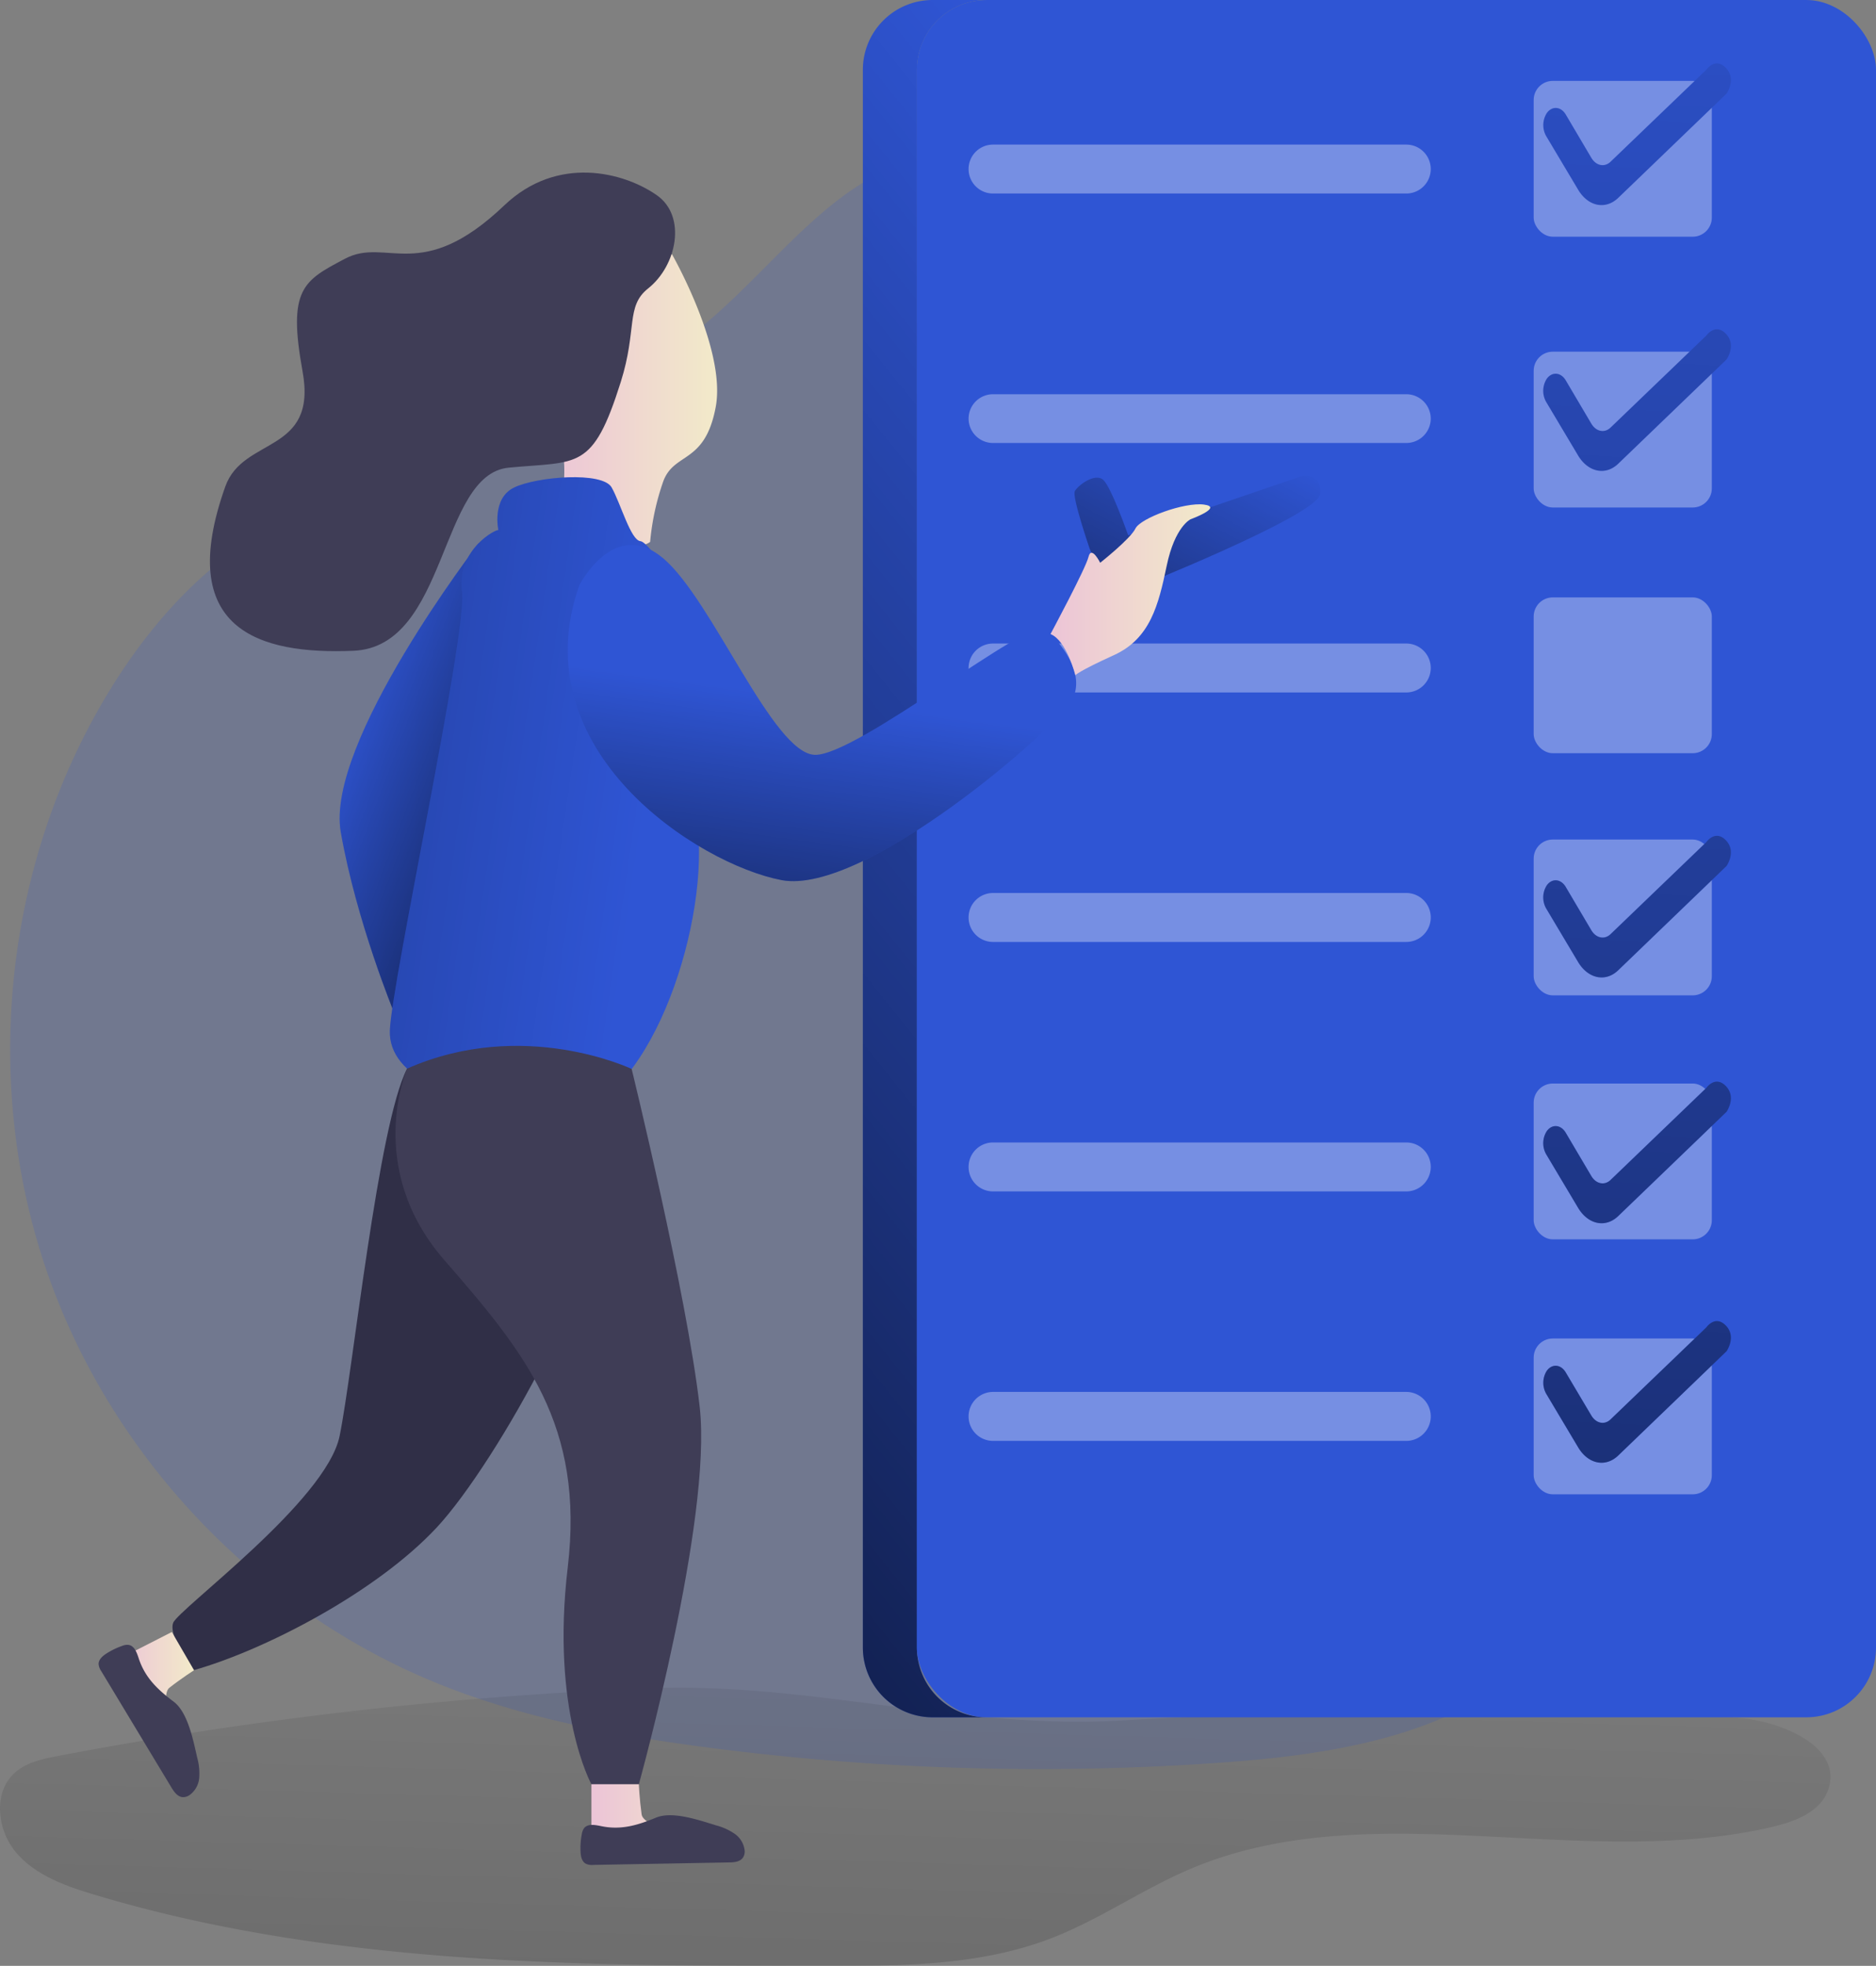 <svg id="Layer_1" data-name="Layer 1" xmlns="http://www.w3.org/2000/svg" xmlns:xlink="http://www.w3.org/1999/xlink" width="558.65" height="585.42" viewBox="0 0 558.65 585.42">
  <rect x="0" y="0" width="558.65" height="585.42" fill="#808080" stroke="none"/>
  <defs>
    <linearGradient id="linear-gradient" x1="342.44" y1="446.53" x2="326.67" y2="980.37" gradientUnits="userSpaceOnUse">
      <stop offset="0" stop-opacity="0"/>
      <stop offset="0.98"/>
    </linearGradient>
    <linearGradient id="linear-gradient-2" x1="478.78" y1="155.87" x2="34.48" y2="513.17" xlink:href="#linear-gradient"/>
    <linearGradient id="linear-gradient-3" x1="165.7" y1="224.15" x2="268.19" y2="262.82" xlink:href="#linear-gradient"/>
    <linearGradient id="linear-gradient-4" x1="434.14" y1="131.57" x2="358.68" y2="273.48" xlink:href="#linear-gradient"/>
    <linearGradient id="linear-gradient-5" x1="229.82" y1="122.61" x2="280.72" y2="122.61" gradientUnits="userSpaceOnUse">
      <stop offset="0" stop-color="#ecc4d7"/>
      <stop offset="0.42" stop-color="#efd4d1"/>
      <stop offset="1" stop-color="#f2eac9"/>
    </linearGradient>
    <linearGradient id="linear-gradient-6" x1="259.32" y1="245.1" x2="-185.83" y2="180.06" xlink:href="#linear-gradient"/>
    <linearGradient id="linear-gradient-7" x1="310.46" y1="212.26" x2="290.19" y2="361.68" xlink:href="#linear-gradient"/>
    <linearGradient id="linear-gradient-8" x1="379.98" y1="179.97" x2="427.54" y2="179.97" xlink:href="#linear-gradient-5"/>
    <linearGradient id="linear-gradient-9" x1="243.29" y1="544.63" x2="282.19" y2="544.63" xlink:href="#linear-gradient-5"/>
    <linearGradient id="linear-gradient-10" x1="102.31" y1="511.23" x2="124.93" y2="511.23" xlink:href="#linear-gradient-5"/>
    <linearGradient id="linear-gradient-11" x1="560.85" y1="-82.12" x2="494.97" y2="1162.94" xlink:href="#linear-gradient"/>
    <linearGradient id="linear-gradient-12" x1="565.03" y1="-81.9" x2="499.15" y2="1163.16" xlink:href="#linear-gradient"/>
    <linearGradient id="linear-gradient-13" x1="572.99" y1="-81.47" x2="507.11" y2="1163.58" xlink:href="#linear-gradient"/>
    <linearGradient id="linear-gradient-14" x1="576.85" y1="-81.27" x2="510.97" y2="1163.79" xlink:href="#linear-gradient"/>
    <linearGradient id="linear-gradient-15" x1="580.62" y1="-81.07" x2="514.73" y2="1163.99" xlink:href="#linear-gradient"/>
  </defs>
  <title>26. Checklist</title>
  <path d="M266.19,108.7c-43.13,26.16-97.53,32.28-136,64.91-13.58,11.53-24.54,25.93-33.37,41.39C68.12,265.3,62.23,328.08,81.1,382.85s62.17,100.59,115.78,122.53c25.64,10.49,53.13,15.66,80.6,19.27a762.82,762.82,0,0,0,152.78,4.6c32.21-2.27,66.22-7.39,91-28.09,16.52-13.8,27.28-33.27,35.6-53.12a313.52,313.52,0,0,0,20.08-170.88c-5.73-34.91-17.58-69.08-37.1-98.58-32.84-49.65-84.52-82.22-137.48-107C381.57,61.9,355,45,331.82,54.78,307.45,65.08,289.41,94.62,266.19,108.7Z" transform="translate(-67.17 -4.31)" fill="#2f55d4" opacity="0.18" style="isolation: isolate"/>
  <g>
    <path d="M84.34,527.25c-4.55.87-9.33,1.88-12.78,5-6.58,5.9-5.23,17.22.55,23.9s14.58,9.79,23,12.34c70.32,21.15,145,21.3,218.42,21.27,22.43,0,45.45-.12,66.4-8.14,14.52-5.55,27.41-14.69,41.73-20.76,53.75-22.8,116.64.85,173.47-12.56,6.67-1.57,14.08-4.43,16.4-10.88,4.69-13-14.27-20.95-28.1-21.63a1683.85,1683.85,0,0,0-182.11.86c-48.45,2.85-92.59-11.53-141.22-9.56A1194.73,1194.73,0,0,0,84.34,527.25Z" transform="translate(-67.17 -4.31)" opacity="0.52" fill="url(#linear-gradient)"/>
    <path d="M361,515.72H344.9A20.78,20.78,0,0,1,324.12,495V25.09A20.79,20.79,0,0,1,344.9,4.31H361a20.78,20.78,0,0,0-20.78,20.78V495A20.77,20.77,0,0,0,361,515.72Z" transform="translate(-67.17 -4.31)" fill="#2f55d4"/>
    <path d="M361,515.72H344.9A20.78,20.78,0,0,1,324.12,495V25.09A20.79,20.79,0,0,1,344.9,4.31H361a20.78,20.78,0,0,0-20.78,20.78V495A20.77,20.77,0,0,0,361,515.72Z" transform="translate(-67.17 -4.31)" fill="url(#linear-gradient-2)"/>
    <path d="M209.71,166.09s-45.73,59.36-41.07,86,15.89,53.78,15.89,53.78l30.68-131Z" transform="translate(-67.17 -4.31)" fill="#2f55d4"/>
    <path d="M209.71,166.09s-45.73,59.36-41.07,86,15.89,53.78,15.89,53.78l30.68-131Z" transform="translate(-67.17 -4.31)" fill="url(#linear-gradient-3)"/>
    <rect x="273.02" width="285.63" height="511.41" rx="20.78" fill="#2f55d4"/>
    <path d="M485.94,61.94H362.88a7.28,7.28,0,0,1-7.28-7.29h0a7.28,7.28,0,0,1,7.28-7.28H485.94a7.29,7.29,0,0,1,7.29,7.28h0A7.29,7.29,0,0,1,485.94,61.94Z" transform="translate(-67.17 -4.31)" fill="#fff" opacity="0.34" style="isolation: isolate"/>
    <path d="M485.94,136.23H362.88A7.28,7.28,0,0,1,355.6,129h0a7.28,7.28,0,0,1,7.28-7.29H485.94a7.29,7.29,0,0,1,7.29,7.29h0A7.29,7.29,0,0,1,485.94,136.23Z" transform="translate(-67.17 -4.31)" fill="#fff" opacity="0.34" style="isolation: isolate"/>
    <path d="M485.94,210.52H362.88a7.28,7.28,0,0,1-7.28-7.28h0a7.28,7.28,0,0,1,7.28-7.29H485.94a7.29,7.29,0,0,1,7.29,7.29h0A7.29,7.29,0,0,1,485.94,210.52Z" transform="translate(-67.17 -4.31)" fill="#fff" opacity="0.34" style="isolation: isolate"/>
    <path d="M485.94,284.82H362.88a7.29,7.29,0,0,1-7.28-7.29h0a7.28,7.28,0,0,1,7.28-7.29H485.94a7.29,7.29,0,0,1,7.29,7.29h0A7.3,7.3,0,0,1,485.94,284.82Z" transform="translate(-67.17 -4.31)" fill="#fff" opacity="0.34" style="isolation: isolate"/>
    <path d="M485.94,359.11H362.88a7.29,7.29,0,0,1-7.28-7.29h0a7.28,7.28,0,0,1,7.28-7.29H485.94a7.29,7.29,0,0,1,7.29,7.29h0A7.3,7.3,0,0,1,485.94,359.11Z" transform="translate(-67.17 -4.31)" fill="#fff" opacity="0.34" style="isolation: isolate"/>
    <path d="M485.94,433.4H362.88a7.28,7.28,0,0,1-7.28-7.29h0a7.29,7.29,0,0,1,7.28-7.29H485.94a7.3,7.3,0,0,1,7.29,7.29h0A7.29,7.29,0,0,1,485.94,433.4Z" transform="translate(-67.17 -4.31)" fill="#fff" opacity="0.34" style="isolation: isolate"/>
    <path d="M188.4,322.54c8.65-16.63,50.77,19.2,56.09,37s-29.28,80.32-47.24,99.62S146,495.73,124.73,501.72c0,0-7.5-10-6-14.11s45.58-36.24,49.57-55.65S179.75,339.18,188.4,322.54Z" transform="translate(-67.17 -4.31)" fill="#302f47"/>
    <path d="M391.67,167.73s-5.32-15.45-4.43-17.15,6.06-5.62,8.5-3.33,7.39,16.49,7.39,16.49L455.08,146s5.8-.9,5.19,5.44S403.76,180,403.76,180,399.21,184.66,391.67,167.73Z" transform="translate(-67.17 -4.31)" fill="#2f55d4"/>
    <path d="M391.67,167.73s-5.32-15.45-4.43-17.15,6.06-5.62,8.5-3.33,7.39,16.49,7.39,16.49L455.08,146s5.8-.9,5.19,5.44S403.76,180,403.76,180,399.21,184.66,391.67,167.73Z" transform="translate(-67.17 -4.31)" fill="url(#linear-gradient-4)"/>
    <path d="M267.3,80.07s16.21,28.3,13,45.45-12.38,13.3-15.63,22.17a74.69,74.69,0,0,0-3.9,18s-9.41,7.64-26.26-13.15a45.87,45.87,0,0,0-2.62-25.15C226.52,114.58,229.42,68.34,267.3,80.07Z" transform="translate(-67.17 -4.31)" fill="url(#linear-gradient-5)"/>
    <path d="M217.34,65.47c-24.82,23.68-35,9.32-47.4,15.87s-17.17,8.89-12.67,33.56-17.68,19.34-23,34.27c-15.21,42.67,10,50.12,38.14,48.94s25.49-52.54,46.23-54.53,25,1.11,33.39-25.53c4.94-15.67,1.42-22.51,8.13-27.83,8.57-6.79,11.56-21.5,2.61-27.77C252.92,55.55,233.13,50.41,217.34,65.47Z" transform="translate(-67.17 -4.31)" fill="#3f3d56"/>
    <path d="M215.58,162.18s-2.07-9.46,4.73-12.71,26.29-4.82,29,0,5.68,15.74,8.58,16,14.81,19.2,14.81,19.2,2.49,52.62,2.63,73.05c.23,32.46-19.22,83.13-46.07,79s-46.44-11.59-46-25.51,23.12-118.79,21.5-130.6C203,167.87,215.12,161.74,215.58,162.18Z" transform="translate(-67.17 -4.31)" fill="#2f55d4"/>
    <path d="M215.58,162.18s-2.07-9.46,4.73-12.71,26.29-4.82,29,0,5.68,15.74,8.58,16,14.81,19.2,14.81,19.2,2.49,52.62,2.63,73.05c.23,32.46-19.22,83.13-46.07,79s-46.44-11.59-46-25.51,23.12-118.79,21.5-130.6C203,167.87,215.12,161.74,215.58,162.18Z" transform="translate(-67.17 -4.31)" fill="url(#linear-gradient-6)"/>
    <path d="M239.69,178.59s10.34-20.4,25-8,32.65,58.25,45.17,58.51,64-41.22,68.49-37.47,12.29,13.11,8.09,21.1-61.76,58.39-86.55,53.67S222.26,227.83,239.69,178.59Z" transform="translate(-67.17 -4.31)" fill="#2f55d4"/>
    <path d="M239.69,178.59s10.34-20.4,25-8,32.65,58.25,45.17,58.51,64-41.22,68.49-37.47,12.29,13.11,8.09,21.1-61.76,58.39-86.55,53.67S222.26,227.83,239.69,178.59Z" transform="translate(-67.17 -4.31)" fill="url(#linear-gradient-7)"/>
    <path d="M380,193.13s10.46-19.48,11.32-23,3.47,1.77,3.47,1.77,9-7.1,10.5-10.2,14.53-7.9,20.41-7.13-4,4.38-4,4.38-4.66,2.13-7.1,13.83-4.91,21.71-15.71,26.62-11.49,6-11.49,6S384.85,195.1,380,193.13Z" transform="translate(-67.17 -4.31)" fill="url(#linear-gradient-8)"/>
    <path d="M188.4,322.54s-12.88,29.48,11.07,57,41.81,49,36.76,91.59,7.06,64.54,7.06,64.54h14.12s21.91-78.9,18.13-112.31-20.27-100.72-20.27-100.72S223,307.24,188.4,322.54Z" transform="translate(-67.17 -4.31)" fill="#3f3d56"/>
    <path d="M243.29,535.65v18h38.9s-23.29-4.21-23.95-9-.83-9-.83-9Z" transform="translate(-67.17 -4.31)" fill="url(#linear-gradient-9)"/>
    <path d="M246.17,548.12c-1.76-.36-3.95-.8-5.06.61a4,4,0,0,0-.68,1.77,21.47,21.47,0,0,0-.38,5.31c.07,1.33.38,2.83,1.53,3.49a4.4,4.4,0,0,0,2.31.37l40.34-.74c1.54,0,3.32-.17,4.19-1.44a3.34,3.34,0,0,0,.5-2.1,7,7,0,0,0-3-5,17.51,17.51,0,0,0-5.49-2.49c-5-1.52-13-4.36-17.94-2.29C257.1,547.84,252.12,549.37,246.17,548.12Z" transform="translate(-67.17 -4.31)" fill="#3f3d56"/>
    <path d="M118.34,490.31l-16,8.17,19.48,33.67s-8-22.27-4.22-25.23,7.36-5.21,7.36-5.21Z" transform="translate(-67.17 -4.31)" fill="url(#linear-gradient-10)"/>
    <path d="M108.5,498.23c-.56-1.71-1.28-3.82-3.06-4.08a3.86,3.86,0,0,0-1.86.29,22,22,0,0,0-4.8,2.34c-1.11.72-2.25,1.74-2.25,3.07a4.43,4.43,0,0,0,.83,2.18q10.42,17.28,20.84,34.56c.8,1.31,1.82,2.78,3.35,2.9a3.38,3.38,0,0,0,2.07-.62,7,7,0,0,0,2.87-5.12,17.62,17.62,0,0,0-.59-6c-1.17-5.07-2.75-13.46-7-16.68C114.22,507.54,110.4,504,108.5,498.23Z" transform="translate(-67.17 -4.31)" fill="#3f3d56"/>
    <rect x="456.71" y="24.09" width="53.05" height="46.4" rx="5.69" fill="#fff" opacity="0.34" style="isolation: isolate"/>
    <rect x="456.71" y="104.73" width="53.05" height="46.4" rx="5.69" fill="#fff" opacity="0.34" style="isolation: isolate"/>
    <rect x="456.71" y="177.9" width="53.05" height="46.4" rx="5.69" fill="#fff" opacity="0.34" style="isolation: isolate"/>
    <rect x="456.71" y="322.67" width="53.05" height="46.4" rx="5.69" fill="#fff" opacity="0.34" style="isolation: isolate"/>
    <rect x="456.71" y="250.01" width="53.05" height="46.4" rx="5.69" fill="#fff" opacity="0.34" style="isolation: isolate"/>
    <rect x="456.71" y="398.6" width="53.05" height="46.4" rx="5.69" fill="#fff" opacity="0.34" style="isolation: isolate"/>
    <path d="M527.6,44.83l9.54,16c3,5,8.16,6,11.9,2.42l32.29-31.08s3-4.29-.19-7.61-5.83.5-5.83.5l-28.6,27.48c-1.81,1.65-4.28,1.11-5.68-1.26l-7.6-12.87C532,36,529.35,35.78,527.78,38h0A6.66,6.66,0,0,0,527.6,44.83Z" transform="translate(-67.17 -4.31)" fill="#2f55d4"/>
    <path d="M527.6,124l9.54,16c3,4.95,8.16,6,11.9,2.42l32.29-31.08s3-4.29-.19-7.61-5.83.5-5.83.5l-28.6,27.48c-1.81,1.65-4.28,1.11-5.68-1.26l-7.6-12.87c-1.44-2.43-4.08-2.65-5.65-.47h0A6.66,6.66,0,0,0,527.6,124Z" transform="translate(-67.17 -4.31)" fill="#2f55d4"/>
    <path d="M527.6,274.85l9.54,16c3,4.95,8.16,6,11.9,2.42l32.29-31.09s3-4.29-.19-7.61-5.83.5-5.83.5l-28.6,27.49c-1.81,1.65-4.28,1.1-5.68-1.26l-7.6-12.87c-1.44-2.43-4.08-2.65-5.65-.47h0A6.66,6.66,0,0,0,527.6,274.85Z" transform="translate(-67.17 -4.31)" fill="#2f55d4"/>
    <path d="M527.6,348.05l9.54,16c3,4.95,8.16,6,11.9,2.42l32.29-31.08s3-4.3-.19-7.62-5.83.5-5.83.5l-28.6,27.49c-1.81,1.65-4.28,1.1-5.68-1.26l-7.6-12.87c-1.44-2.43-4.08-2.65-5.65-.47h0A6.66,6.66,0,0,0,527.6,348.05Z" transform="translate(-67.17 -4.31)" fill="#2f55d4"/>
    <path d="M527.6,419.35l9.54,16c3,5,8.16,6,11.9,2.43l32.29-31.09s3-4.29-.19-7.61-5.83.5-5.83.5l-28.6,27.48c-1.81,1.66-4.28,1.11-5.68-1.26L533.43,413c-1.44-2.43-4.08-2.65-5.65-.47h0A6.66,6.66,0,0,0,527.6,419.35Z" transform="translate(-67.17 -4.31)" fill="#2f55d4"/>
    <path d="M527.6,44.83l9.54,16c3,5,8.16,6,11.9,2.42l32.29-31.08s3-4.29-.19-7.61-5.83.5-5.83.5l-28.6,27.48c-1.81,1.65-4.28,1.11-5.68-1.26l-7.6-12.87C532,36,529.35,35.78,527.78,38h0A6.66,6.66,0,0,0,527.6,44.83Z" transform="translate(-67.17 -4.31)" fill="url(#linear-gradient-11)"/>
    <path d="M527.6,124l9.54,16c3,4.95,8.16,6,11.9,2.42l32.29-31.08s3-4.29-.19-7.61-5.83.5-5.83.5l-28.6,27.48c-1.81,1.65-4.28,1.11-5.68-1.26l-7.6-12.87c-1.44-2.43-4.08-2.65-5.65-.47h0A6.66,6.66,0,0,0,527.6,124Z" transform="translate(-67.17 -4.31)" fill="url(#linear-gradient-12)"/>
    <path d="M527.6,274.85l9.54,16c3,4.95,8.16,6,11.9,2.42l32.29-31.09s3-4.29-.19-7.61-5.83.5-5.83.5l-28.6,27.49c-1.81,1.65-4.28,1.1-5.68-1.26l-7.6-12.87c-1.44-2.43-4.08-2.65-5.65-.47h0A6.66,6.66,0,0,0,527.6,274.85Z" transform="translate(-67.17 -4.31)" fill="url(#linear-gradient-13)"/>
    <path d="M527.6,348.05l9.54,16c3,4.95,8.16,6,11.9,2.42l32.29-31.08s3-4.3-.19-7.62-5.83.5-5.83.5l-28.6,27.49c-1.81,1.65-4.28,1.1-5.68-1.26l-7.6-12.87c-1.44-2.43-4.08-2.65-5.65-.47h0A6.66,6.66,0,0,0,527.6,348.05Z" transform="translate(-67.17 -4.31)" fill="url(#linear-gradient-14)"/>
    <path d="M527.6,419.35l9.54,16c3,5,8.16,6,11.9,2.43l32.29-31.09s3-4.29-.19-7.61-5.83.5-5.83.5l-28.6,27.48c-1.81,1.66-4.28,1.11-5.68-1.26L533.43,413c-1.44-2.43-4.08-2.65-5.65-.47h0A6.66,6.66,0,0,0,527.6,419.35Z" transform="translate(-67.17 -4.31)" fill="url(#linear-gradient-15)"/>
  </g>
</svg>
